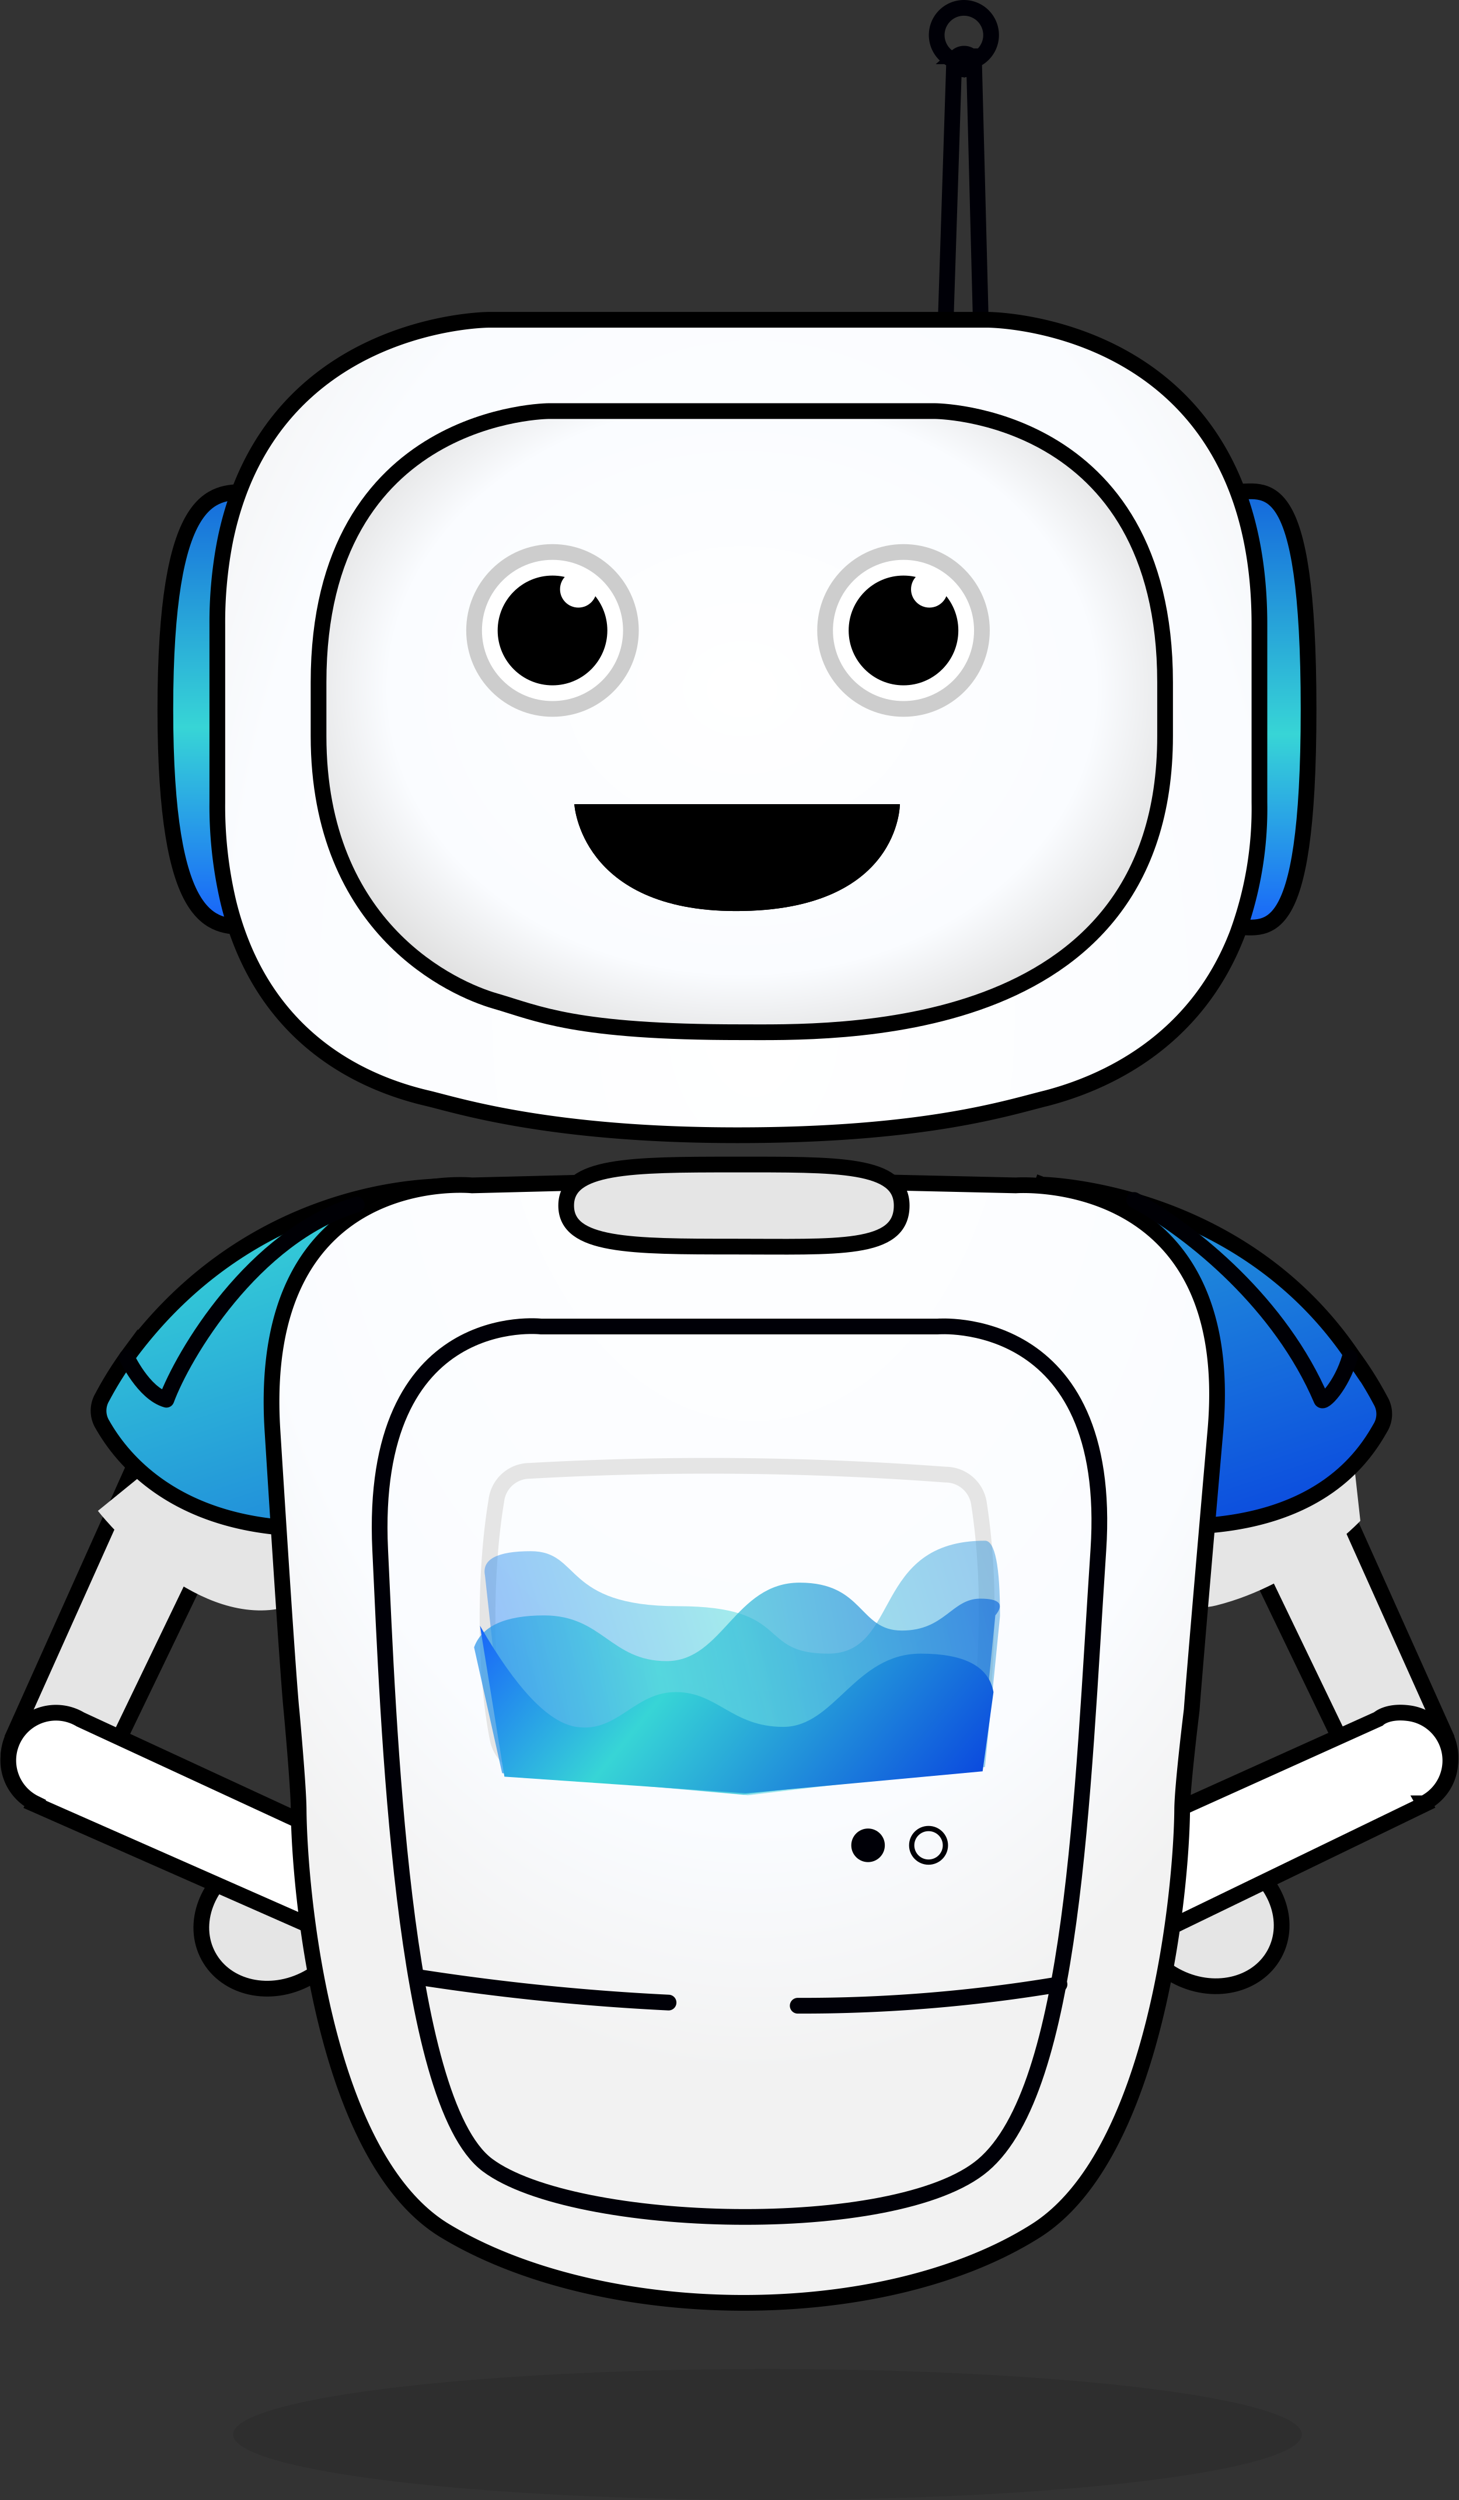 <svg xmlns="http://www.w3.org/2000/svg" xmlns:xlink="http://www.w3.org/1999/xlink" width="222.8" height="381.526" viewBox="0 0 222.8 381.526">
  <rect x="0" y="0" width="222.8" height="381.526" fill="#333333" stroke="none"/>
  <defs>
    <linearGradient id="linear-gradient" x1="-0.402" y1="-0.686" x2="1.265" y2="0.71" gradientUnits="objectBoundingBox">
      <stop offset="0" stop-color="#1455fe"/>
      <stop offset="0.401" stop-color="#37d5d6"/>
      <stop offset="1" stop-color="#0841df"/>
    </linearGradient>
    <linearGradient id="linear-gradient-2" x1="0.395" y1="0.992" x2="0.414" y2="-0.192" xlink:href="#linear-gradient"/>
    <radialGradient id="radial-gradient" cx="0.514" cy="0.379" r="1.106" gradientTransform="translate(0.74 0.109) rotate(90) scale(0.526 0.595)" gradientUnits="objectBoundingBox">
      <stop offset="0" stop-color="#fff"/>
      <stop offset="0.766" stop-color="#fafcff"/>
      <stop offset="1" stop-color="#f2f2f2"/>
    </radialGradient>
    <radialGradient id="radial-gradient-2" cx="0.5" cy="0.44" r="0.749" gradientTransform="translate(0.867 0.787) rotate(180) scale(0.733 0.791)" gradientUnits="objectBoundingBox">
      <stop offset="0" stop-color="#fff"/>
      <stop offset="0.766" stop-color="#fafcff"/>
      <stop offset="1" stop-color="#e0e0e0"/>
    </radialGradient>
    <linearGradient id="linear-gradient-3" x1="-0.194" y1="0.5" x2="1.564" y2="0.229" xlink:href="#linear-gradient"/>
    <linearGradient id="linear-gradient-4" x1="-0.28" y1="0.5" x2="1.286" y2="0.384" xlink:href="#linear-gradient"/>
    <linearGradient id="linear-gradient-5" x1="-0.139" y1="0.29" x2="1.093" y2="0.617" xlink:href="#linear-gradient"/>
  </defs>
  <g id="Group_260" data-name="Group 260" transform="translate(-1052.497 -399.623)">
    <path id="Ellipse_4_copy" d="M36.058,281.686c5.68-3.086,8.96,1.391,11.646,6.327s3.76,8.462-1.92,11.549-12.462,1.585-15.146-3.351S30.378,284.772,36.058,281.686Zm151.953-.312c-5.674-3.076-12.449-1.581-15.132,3.34s-.257,11.4,5.418,14.48,12.45,1.581,15.133-3.34S193.686,284.45,188.011,281.374Z" transform="translate(1053.693 401.949)" fill="#e5e5e5" stroke="#000" stroke-width="2.4" fill-rule="evenodd"/>
    <path id="Mask" d="M14.021,63.578l-.142-.08A7.27,7.27,0,1,1,1.113,56.558l-.074-.04L26.29.254l15.8,5.107Zm192.362,0,.142-.08a7.27,7.27,0,1,0,12.766-6.94l.075-.04L194.114.246,178.32,5.353Z" transform="translate(1053.693 607.549)" fill="#e5e5e5" stroke="#000" stroke-width="2.4"/>
    <path id="Path_266" data-name="Path 266" d="M206.54,24.166s-9.092,9.68-22.011,12.913-5.313-24.306-5.313-24.306l25.806-2.278ZM13.754,22.646S25.707,38.006,38.8,37.838s3.04-14.432,3.04-14.432L25.9,12.772Z" transform="translate(1053.693 607.549)" fill="#e5e5e5" fill-rule="evenodd"/>
    <path id="Ellipse_3_copy_2-2" d="M4.08,273.018l.08-.142a7.28,7.28,0,1,1,6.926-12.792L44.413,275.5l2.64,16.463Zm212.24,0-.08-.142a7.288,7.288,0,0,0-2.2-13.738c-3.39-.48-4.762.871-4.762.871l-56.152,25.3,5.1,15.831Z" transform="translate(1053.693 401.949)" fill="#fff" stroke="#000" stroke-width="2.4" fill-rule="evenodd"/>
    <path id="Shape" d="M146.036,7.614l.3-.393-.346-.011-.275.007Zm0,0,.42.52a.751.751,0,0,1-.832.021Zm-1.088-1.347a1.664,1.664,0,0,1,2.132-.021l.457.349,1.036,40.016h-5.35l1.3-40ZM146-1.126A4.152,4.152,0,1,1,143.063.09,4.152,4.152,0,0,1,146-1.126Z" transform="translate(1053.693 401.949)" fill="none" stroke="#000007" stroke-width="2.4" fill-rule="evenodd"/>
    <path id="Shape_1_copy_9" d="M68.028,178.726s-29.171-1.649-49.355,25.421a53.306,53.306,0,0,0-4.248,6.741,4.056,4.056,0,0,0,.04,4.217c2.48,4.364,10.16,15.1,29.966,15.83C55.811,182.26,68.028,178.726,68.028,178.726Zm89.89-.26s30.08.521,47.456,26.189a53.171,53.171,0,0,1,4.24,6.741,4.057,4.057,0,0,1-.04,4.217c-2.48,4.364-9.029,14.27-28.808,15-7.493-46.244-22.846-52.152-22.846-52.152Z" transform="translate(1053.693 401.949)" stroke="#000" stroke-width="2.4" fill-rule="evenodd" fill="url(#linear-gradient)"/>
    <path id="Ellipse_1_copy_4-2" d="M163.094,92.73c4.966-.088,11.538,3.97,11.538-33.194S168.06,26.43,163.094,26.342M12.253,92.73c-4.966-.088-12.2,0-12.2-33.194s7.231-33.106,12.2-33.194" transform="translate(1077.693 448.349)" stroke="#000" stroke-width="2.4" fill-rule="evenodd" fill="url(#linear-gradient-2)"/>
    <path id="Mask-2" data-name="Mask" d="M167.128,73.744a55.564,55.564,0,0,1-3.362,20c-6.374,16.659-20.369,22.84-29.184,25.133-5.864,1.438-18.508,5.644-47.157,5.644s-42.55-4.5-47.347-5.644c-8.342-1.94-21.361-7.259-27.957-22.585a46.505,46.505,0,0,1-2.466-7.463A64.057,64.057,0,0,1,7.99,73.742V46.566a65.129,65.129,0,0,1,1.07-12.123A48.987,48.987,0,0,1,11.354,26.2C21.233.093,49.473.077,49.473.077h76.172s24.445.014,35.805,21.04c3.438,6.364,5.678,14.653,5.678,25.449Zm-10.34,138.472s.174-3.114,3.62-42.662c3.474-39.876-30.484-37.379-30.484-37.379l-43.55-.994-39.485.994s-33.044-3.373-30.48,37.379c2.49,39.62,2.9,42.662,2.9,42.662s1.073,11.566,1.1,15.218c.1,11.977,3.59,52.94,22.34,64.271,24,14.5,66.793,14.85,90.241,0,18.511-11.725,22.24-52.294,22.34-64.271C155.354,223.782,156.788,212.216,156.788,212.216Z" transform="translate(1077.693 448.349)" stroke="#000" stroke-width="2.4" fill="url(#radial-gradient)"/>
    <ellipse id="Oval" cx="2.575" cy="2.562" rx="2.575" ry="2.562" transform="translate(1191.718 678.674)" fill="none" stroke="#000005" stroke-width="0.8"/>
    <circle id="Ellipse_15_copy_2" cx="2.562" cy="2.562" r="2.562" transform="translate(1182.493 678.674)" fill="#000007"/>
    <path id="Shape_18_copy" d="M120.619,303.766A237.458,237.458,0,0,0,160.6,300.5m-97.419-1.025a365.474,365.474,0,0,0,37.718,3.81" transform="translate(1053.693 401.949)" fill="none" stroke="#000007" stroke-linecap="round" stroke-linejoin="round" stroke-width="2.4" fill-rule="evenodd"/>
    <path id="Shape_4_copy" d="M73.261,328.1C60.1,318.287,58.1,260.12,56.862,234.224c-1.779-37.189,24.574-34.111,24.574-34.111h60.521s26.989-2.279,24.574,34.111c-2.49,37.546-3.757,82.135-17.6,93.875C135.728,339.3,86.473,337.946,73.261,328.1Z" transform="translate(1053.693 401.949)" fill="none" stroke="#000007" stroke-width="2.4" fill-rule="evenodd"/>
    <path id="Shape-2" data-name="Shape" d="M204.925,204.82c-1.257,4.314-4.036,7.176-4.336,6.472-6.2-14.572-19.523-25.554-28.589-30.492m-118.72.7c-15.851,4.82-26.551,22.98-29.066,29.789-3.5-.994-6.044-6.472-6.044-6.472" transform="translate(1053.693 401.949)" fill="none" stroke="#000005" stroke-linecap="round" stroke-linejoin="round" stroke-width="2.4" fill-rule="evenodd"/>
    <path id="Shape_1_copy_2" d="M82.687,60.406s-35.238.022-35.238,41.381V110c0,29.622,20.786,38.654,26.95,40.431,6.645,1.92,12.065,4.77,37.566,4.77,13.527,0,64.755,1.67,64.755-45.2v-8.214c0-41.36-35.239-41.381-35.239-41.381Z" transform="translate(1053.693 401.949)" stroke="#000" stroke-width="2.4" fill-rule="evenodd" fill="url(#radial-gradient-2)"/>
    <path id="Path_267" data-name="Path 267" d="M.113.4H49.819S49.9,16.71,24.8,16.71C.994,16.71.113.4.113.4Z" transform="translate(1140.093 521.949)" fill="#000007"/>
    <path id="Path_268" data-name="Path 268" d="M.113.4H49.819S49.9,16.71,24.8,16.71C.994,16.71.113.4.113.4Z" transform="translate(1140.093 521.949)"/>
    <path id="Ellipse_2_copy" d="M110.88,175.391c15.833,0,25.618-.21,25.618,6.263,0,6.992-9.785,6.262-25.618,6.262s-25.618-.051-25.618-6.262C85.262,175.483,95.048,175.391,110.88,175.391Z" transform="translate(1053.693 401.949)" fill="#e5e5e5" stroke="#000" stroke-width="2.4" fill-rule="evenodd"/>
    <path id="Path_269" data-name="Path 269" d="M73.788,40.372a4.962,4.962,0,0,1-4.644,4.474,318.243,318.243,0,0,1-64.164.026A5.292,5.292,0,0,1,.371,40.5C-1.622,30.45-1.634,15.225.2,4.3A5.14,5.14,0,0,1,5.253-.261,487.044,487.044,0,0,1,68.8.315a5.162,5.162,0,0,1,5.113,4.513C75.54,15.432,75.429,27.045,73.788,40.372Z" transform="translate(1128.093 624.349)" fill="none" stroke="#e5e5e5" stroke-width="2.4" fill-rule="evenodd"/>
    <path id="Path-2-Copy" d="M-1.534,15.719Q-2.285,12,5.462,12c7.747,0,4.773,8.393,22.441,8.393s11.866,7.242,22.964,7.242S57.509,10.4,74.818,10.4q2.291,0,2.294,11.5L74.818,44.932l-36.2,4.318L1.794,45.98Z" transform="translate(1128.093 624.349)" fill-rule="evenodd" opacity="0.45" fill="url(#linear-gradient-3)"/>
    <path id="Path-2" d="M-3.2,26.668Q-1.442,21.8,7.492,21.8c8.933,0,10.15,6.974,18.716,6.974S36.636,16.8,46.513,16.8s8.994,7.312,15.605,7.312,7.582-4.87,11.988-4.87q4.406,0,2.294,2.554L74.106,44.827l-36.2,4.318L1.083,45.875Z" transform="translate(1128.093 624.349)" fill-rule="evenodd" opacity="0.7" fill="url(#linear-gradient-4)"/>
    <path id="Path-2-2" data-name="Path-2" d="M-2.3,23.375q8.356,14.467,14.7,15.435c6.347.969,8.814-5.31,15.209-5.31s8.552,5.31,16.413,5.31S54.951,27.633,65,27.633q10.048,0,11.118,5.868L74.455,45.594l-36.2,3.351L1.431,46.408Z" transform="translate(1128.093 624.349)" fill-rule="evenodd" fill="url(#linear-gradient-5)"/>
    <circle id="Ellipse_8" data-name="Ellipse 8" cx="9.575" cy="9.575" r="9.575" transform="translate(1127.293 486.261)" stroke="#fff" stroke-width="2.4"/>
    <circle id="Ellipse_9" data-name="Ellipse 9" cx="11.975" cy="11.975" r="11.975" transform="translate(1124.893 483.861)" fill="none" stroke="#cdcdcd" stroke-width="2.4"/>
    <circle id="Ellipse_5_copy" cx="2.8" cy="2.8" r="2.8" transform="translate(1138.018 486.749)" fill="#fff"/>
    <circle id="Ellipse_10" data-name="Ellipse 10" cx="9.575" cy="9.575" r="9.575" transform="translate(1180.893 486.261)" stroke="#fff" stroke-width="2.4"/>
    <circle id="Ellipse_11" data-name="Ellipse 11" cx="11.975" cy="11.975" r="11.975" transform="translate(1178.493 483.861)" fill="none" stroke="#cdcdcd" stroke-width="2.4"/>
    <circle id="Ellipse_5_copy-2" data-name="Ellipse_5_copy" cx="2.8" cy="2.8" r="2.8" transform="translate(1191.618 486.749)" fill="#fff"/>
    <ellipse id="Oval-2-Copy" cx="81.6" cy="10" rx="81.6" ry="10" transform="translate(1088.093 761.149)" opacity="0.1"/>
  </g>
</svg>
